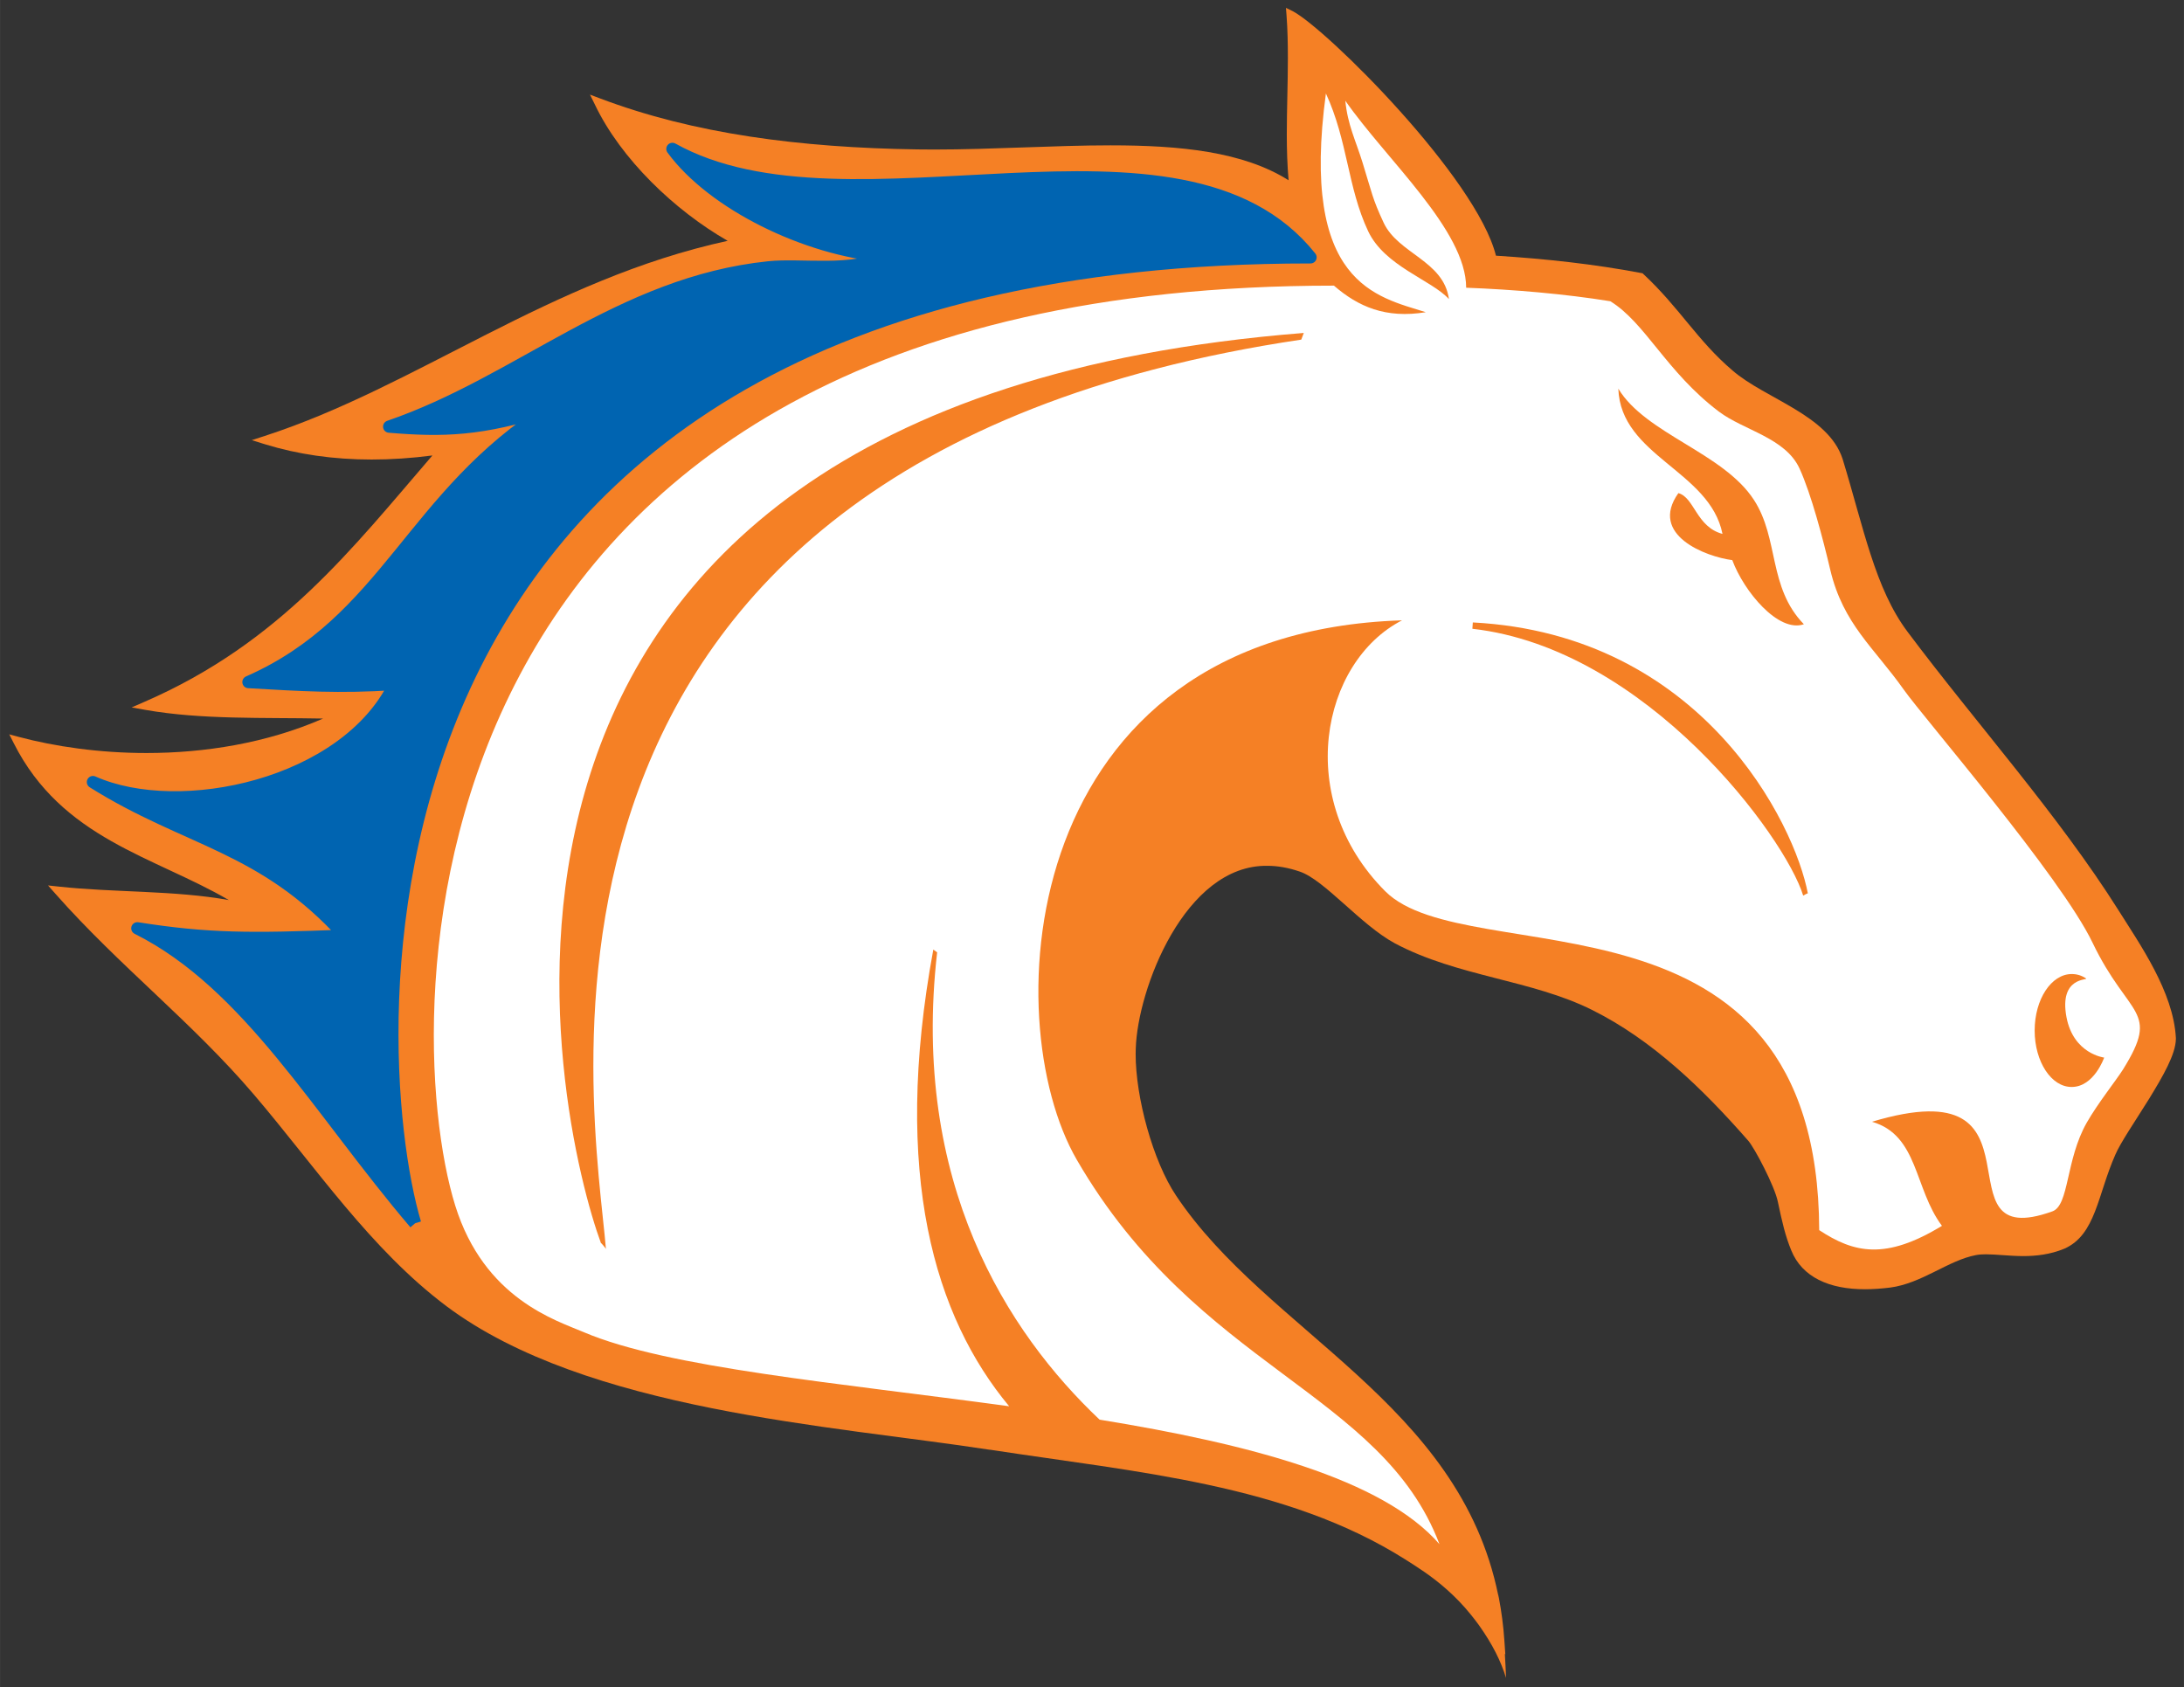 <?xml version="1.0" encoding="UTF-8" standalone="no"?>
<svg xmlns:rdf="http://www.w3.org/1999/02/22-rdf-syntax-ns#" xmlns="http://www.w3.org/2000/svg" xml:space="preserve" height="194.68" width="252" version="1.1" xmlns:cc="http://creativecommons.org/ns#" xmlns:dc="http://purl.org/dc/elements/1.1/" viewBox="0 0 252 194.684"><rect x="0" y="0" width="252" height="194.684" fill="#333333" stroke="none"/><g><g><path fill="#f58025" d="m148.38 0.923 0.069 0.883c0.124 1.643 0.152 3.28 0.152 4.914 0 2.96-0.124 5.897-0.124 8.821 0 1.758 0.057 3.519 0.207 5.26-5.248-3.313-12.537-4.031-20.541-4.031-6.538 0-13.572 0.483-20.375 0.483-0.654 0-1.288-0.005-1.933-0.014-13.551-0.202-25.792-1.797-36.589-5.879l-1.173-0.442 0.552 1.118c3.004 6.317 9.25 12.27 15.337 15.751-20.532 4.47-35.842 16.817-53.423 22.515l-1.491 0.483 1.505 0.469c3.781 1.166 7.892 1.767 12.327 1.767 2.253 0 4.583-0.151 7.013-0.469-9.18 10.646-17.54 21.598-33.186 28.409l-1.518 0.663 1.629 0.29c6.414 1.131 13.576 0.861 20.458 0.994-6.538 2.854-13.696 3.976-20.375 3.976-5.425 0-10.552-0.742-14.757-1.864l-1.077-0.29 0.511 1.008c5.575 11.061 16.215 13.084 24.821 18.113-6.256-1.13-13.214-0.86-19.575-1.55l-1.284-0.138 0.856 0.966c7.342 8.313 15.785 14.819 22.888 23.15 7.121 8.34 13.462 17.857 22.253 24.448 16.142 12.068 44.478 13.746 62.59 16.537 0.053 0.008 0.108 0.005 0.152 0.014h0.014c16.875 2.597 34.081 3.951 47.846 12.645 1.316 0.839 3.068 1.914 4.914 3.575 0.875 0.786 1.776 1.702 2.651 2.788 0.309 0.38 0.616 0.777 0.925 1.201 1.581 2.218 2.555 4.181 3.147 6.115-0.027-0.663-0.067-1.64-0.138-2.788l0.055 0.069-0.11-1.587c-0.115-1.723-0.335-3.356-0.635-4.928-0.019-0.082-0.036-0.169-0.055-0.248-0.008-0.027-0.005-0.061-0.014-0.097h-0.014c-4.515-22.131-26.67-30.37-37.148-46.052-2.695-3.993-4.689-11.393-4.68-16.359 0-0.212 0.005-0.432 0.014-0.635 0.203-6.838 5.661-21.212 15.185-21.079 1.166 0 2.411 0.212 3.727 0.663 2.871 0.963 7.03 6.145 10.988 8.283 7.271 3.861 15.785 4.195 22.791 7.703 6.891 3.437 12.694 9.031 17.96 15.047 0.724 0.795 3.084 5.292 3.437 7.068 0.486 2.306 0.857 3.935 1.546 5.605 1.255 3.101 4.391 4.495 8.518 4.486 0.919 0 1.883-0.069 2.899-0.193 3.667-0.486 6.699-3.14 9.87-3.741 0.345-0.071 0.732-0.097 1.173-0.097 1.184 0 2.668 0.198 4.293 0.207 1.502 0 3.137-0.184 4.763-0.856 3.631-1.608 3.822-6.203 5.881-10.851 0.574-1.352 2.316-3.907 3.907-6.46 1.581-2.589 3.052-5.104 3.078-6.888v-0.11c-0.283-5.345-4.188-10.856-6.626-14.743-6.97-11.051-16.5-21.66-24.32-32.103-3.77-5.001-5.07-11.984-7.51-19.961-1.64-5.081-8.94-6.938-12.71-10.216-4.04-3.437-6.1-7.226-10.27-11.113l-0.097-0.097-0.152-0.028c-5.4-1.025-11.01-1.64-16.77-2.002-2.23-8.968-19.5-26.117-23.43-28.202l-0.787-0.387z"/><path fill="#fff" d="m152.98 10.766c2.544 5.495 2.493 10.837 4.887 15.917 1.917 4.046 7.312 5.618 9.318 7.827-0.601-4.435-5.859-5.225-7.537-8.821-1.299-2.783-1.334-3.387-2.43-6.93-0.786-2.544-1.723-4.354-1.988-7.137 4.736 6.803 13.943 14.95 13.943 21.576 5.425 0.203 11.396 0.712 16.634 1.56 4.046 2.483 6.46 8.142 12.521 12.728 2.871 2.173 7.684 3.015 9.318 6.585 1.343 2.942 2.682 8.03 3.548 11.706 1.484 6.237 5.035 8.932 8.49 13.818 2.341 3.304 18.112 21.549 21.77 29.183 4.188 8.711 7.84 7.661 3.52 14.605-0.769 1.228-2.916 3.913-4.197 6.157-2.438 4.285-2.009 9.531-3.962 10.229-13.826 4.983 0.546-16.754-20.817-10.34 5.372 1.555 4.851 7.708 8.076 12.01-6.511 3.967-10.135 3.147-14.163 0.497-0.141-41.153-40.523-29.531-50.082-39.108-10.593-10.62-7.401-26.438 1.946-31.254-44.343 1.449-46.947 46.011-37.521 62.258 13.951 24.049 35.171 26.768 41.841 44.34-6.564-7.563-22.079-11.579-39.218-14.37-10.637-10.063-21.785-27.345-18.746-53.92-0.009 0-0.433-0.309-0.442-0.317-4.797 25.975 0.173 42.381 8.752 52.692-19.631-2.686-39.445-4.437-49.075-8.545-3.216-1.369-11.492-3.862-14.84-14.605-6.744-21.67-7.221-106.15 101.39-106.15 2.801 2.43 5.981 3.824 10.602 3.065-5.672-1.794-14.513-3.25-11.527-25.249z"/><path d="m150.44 38.416c-106.5 8.428-85.931 91.974-81.096 105.02 0.031-0.05 0.595 0.66 0.572 0.67-1.272-15.77-15.406-90.683 80.234-104.92 0-0.013 0.28-0.761 0.29-0.774zm-81.096 105.02c-0.006 0.01 0 0.03 0.033 0.1-0.01-0.03-0.023-0.07-0.033-0.1zm117.39-98.592c0.27 7.792 10.56 9.453 12.02 16.759-3.02-0.804-3.23-4.194-5.09-4.707-3.45 4.851 3.22 7.351 6.22 7.731 1.32 3.578 5.31 8.423 8.26 7.398-4.14-4.258-2.85-9.862-5.76-14.341-3.53-5.452-12.49-7.608-15.65-12.838v-0.002zm-16.79 26.974s-0.05 0.722-0.05 0.731c20.13 2.279 36.11 24.044 38.17 30.787 0-0.01 0.58-0.33 0.54-0.24-1.5-8.038-12.2-29.89-38.66-31.278zm69.11 40.568c-2.36 0-4.28 2.91-4.28 6.52 0 3.59 1.92 6.53 4.28 6.51 2.58-0.01 3.74-3.39 3.74-3.39s-3.55-0.42-4.35-4.67c-0.88-4.7 2.57-4.24 2.26-4.46-0.49-0.34-1.06-0.51-1.65-0.51z" transform="translate(-.003)" fill="#f58025"/></g><path stroke-linejoin="round" d="m47.89 141.15c-11.105-13.02-19.224-27.63-32.044-34.04 8.119 1.281 13.031 1.281 23.934 0.857-9.506-10.459-18.165-10.892-29.058-17.73 10.045 4.479 29.146 0.335 34.818-11.318-6.405 0.424-10.858 0.124-16.874-0.221 16.026-7.05 18.8-21.574 34.818-31.611-7.943 2.571-12.395 2.651-18.58 2.138 15.081-5.168 26.637-16.592 43.786-18.377 3.834-0.398 9.63 0.689 13.464-1.281-9.162-0.751-19.931-6.052-24.57-12.386 20.506 11.432 58.664-6.282 73.63 12.51-114.89 0-109.33 91.37-103.32 111.45" stroke="#0064b1" stroke-width="1.414" fill="#0064b1"/></g></svg>
